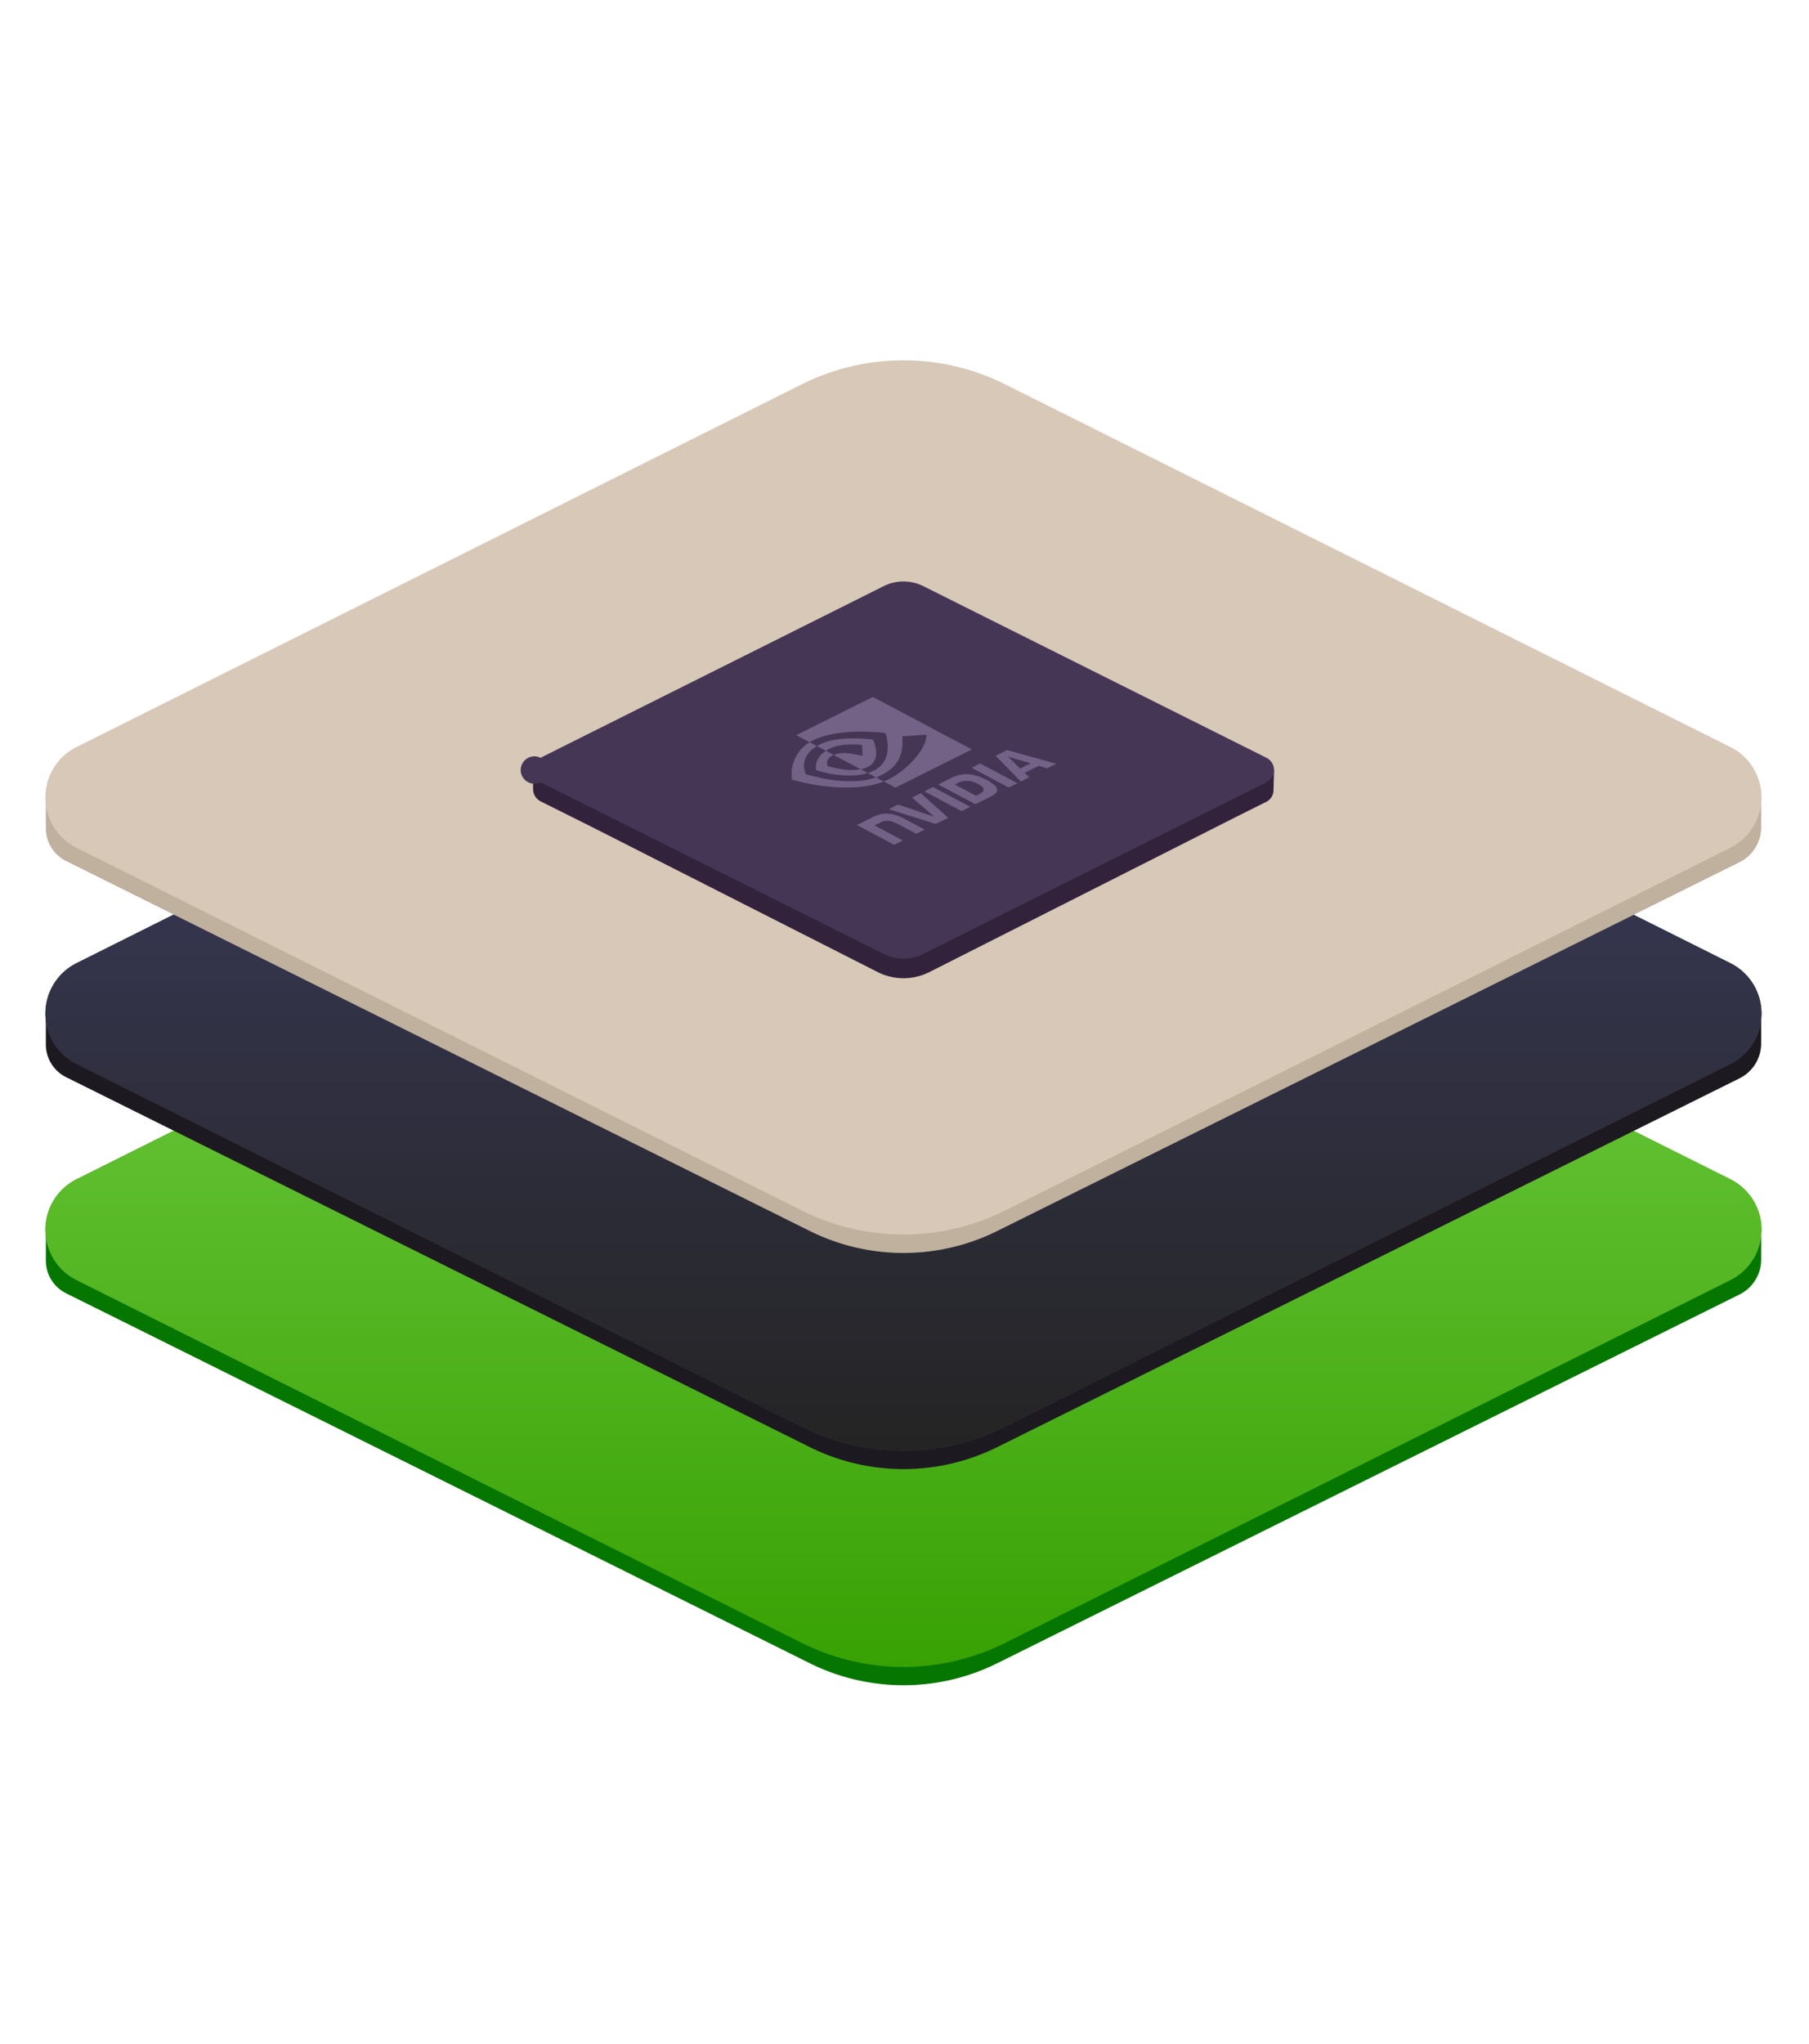 <svg xmlns="http://www.w3.org/2000/svg" style="isolation:isolate" width="386" height="436"><defs><clipPath id="a"><path d="M0 0h386v436H0z"/></clipPath></defs><g clip-path="url(#a)"><path d="M128.3 262.209h129.865l117.628.108v6.378a8.316 8.316 0 0 1-4.609 7.437A8848430.18 8848430.18 0 0 0 212.799 354.8a44.978 44.978 0 0 1-40.036-.01c-42.009-20.892-137.261-68.264-158.66-78.905a7.795 7.795 0 0 1-4.321-6.977v-6.699H128.3z" fill-rule="evenodd" fill="#057700"/><path d="M16.331 273.06a12.029 12.029 0 0 1-6.642-10.754c0-4.541 2.571-8.702 6.642-10.742 37.999-18.995 116.623-58.311 154.76-77.376a48.51 48.51 0 0 1 43.372 0c38.137 19.065 116.762 58.381 154.761 77.376a12.026 12.026 0 0 1 6.642 10.742 12.03 12.03 0 0 1-6.642 10.754c-37.999 18.995-116.624 58.311-154.761 77.376a48.433 48.433 0 0 1-43.372 0c-38.137-19.065-116.761-58.381-154.76-77.376z" fill-rule="evenodd" fill="#38A103"/><linearGradient id="b" x1=".5" y1="1" x2=".5" y2="0" gradientTransform="matrix(366.177 0 0 186.491 9.689 169.071)" gradientUnits="userSpaceOnUse"><stop offset="0%" stop-color="#38a103"/><stop offset="100%" stop-color="#79d24c"/></linearGradient><path d="M16.331 273.06a12.029 12.029 0 0 1-6.642-10.754c0-4.541 2.571-8.702 6.642-10.742 37.999-18.995 116.623-58.311 154.76-77.376a48.51 48.51 0 0 1 43.372 0c38.137 19.065 116.762 58.381 154.761 77.376a12.026 12.026 0 0 1 6.642 10.742 12.03 12.03 0 0 1-6.642 10.754c-37.999 18.995-116.624 58.311-154.761 77.376a48.433 48.433 0 0 1-43.372 0c-38.137-19.065-116.761-58.381-154.76-77.376z" fill-rule="evenodd" fill="url(#b)"/><path d="M128.3 216.212h129.865l117.628.108v6.27a8.318 8.318 0 0 1-4.609 7.438 8071671.72 8071671.72 0 0 0-158.385 78.667 44.974 44.974 0 0 1-40.036-.01c-42.009-20.891-137.261-68.264-158.66-78.905a7.794 7.794 0 0 1-4.321-6.976v-6.592H128.3z" fill-rule="evenodd" fill="#1D1921"/><path d="M16.331 226.955a12.029 12.029 0 0 1-6.642-10.754c0-4.541 2.571-8.702 6.642-10.742 37.999-18.995 116.623-58.311 154.76-77.375a48.503 48.503 0 0 1 43.372 0c38.137 19.064 116.762 58.38 154.761 77.375a12.026 12.026 0 0 1 6.642 10.742 12.03 12.03 0 0 1-6.642 10.754c-37.999 18.996-116.624 58.311-154.761 77.376a48.433 48.433 0 0 1-43.372 0c-38.137-19.065-116.761-58.38-154.76-77.376z" fill-rule="evenodd" fill="#424245"/><linearGradient id="c" x1=".5" y1="1" x2=".5" y2=".01" gradientTransform="matrix(366.177 0 0 186.491 9.689 122.966)" gradientUnits="userSpaceOnUse"><stop offset="0%" stop-color="#242424"/><stop offset="100%" stop-color="#3f3f67"/></linearGradient><path d="M16.331 226.955a12.029 12.029 0 0 1-6.642-10.754c0-4.541 2.571-8.702 6.642-10.742 37.999-18.995 116.623-58.311 154.76-77.375a48.503 48.503 0 0 1 43.372 0c38.137 19.064 116.762 58.38 154.761 77.375a12.026 12.026 0 0 1 6.642 10.742 12.03 12.03 0 0 1-6.642 10.754c-37.999 18.996-116.624 58.311-154.761 77.376a48.433 48.433 0 0 1-43.372 0c-38.137-19.065-116.761-58.38-154.76-77.376z" fill-rule="evenodd" fill="url(#c)"/><path d="M128.3 170h129.865l117.628.107v6.378a8.318 8.318 0 0 1-4.609 7.438 8071671.72 8071671.72 0 0 0-158.385 78.667 44.974 44.974 0 0 1-40.036-.01c-42.009-20.891-137.261-68.264-158.66-78.905a7.793 7.793 0 0 1-4.321-6.976V170H128.3z" fill-rule="evenodd" fill="#BFB19E"/><path d="M16.331 180.851a12.03 12.03 0 0 1-6.642-10.754c0-4.542 2.571-8.703 6.642-10.743 37.999-18.995 116.623-58.311 154.76-77.375a48.503 48.503 0 0 1 43.372 0c38.137 19.064 116.762 58.38 154.761 77.375a12.026 12.026 0 0 1 6.642 10.743c0 4.553-2.572 8.713-6.642 10.754-37.999 18.995-116.624 58.311-154.761 77.375a48.433 48.433 0 0 1-43.372 0c-38.137-19.064-116.761-58.38-154.76-77.375z" fill-rule="evenodd" fill="#D7C8B7"/><path d="M164.782 163.939h55.949l51.119.324-.114 4.355a2.798 2.798 0 0 1-1.55 2.433l-6.028 3.006-65.834 33.298a12.251 12.251 0 0 1-11.074-.008l-60.319-30.616-11.567-5.785a2.916 2.916 0 0 1-1.611-2.587l-.031-4.42h51.06z" fill-rule="evenodd" fill="#32223C"/><path d="M115.335 166.874a2.92 2.92 0 1 1 0-5.221c15.23-7.619 59.357-29.68 73.226-36.619a9.468 9.468 0 0 1 8.448 0c13.869 6.939 57.997 29 73.226 36.619a2.922 2.922 0 0 1 1.616 2.604 2.929 2.929 0 0 1-1.616 2.617c-15.229 7.619-59.357 29.68-73.226 36.619a9.474 9.474 0 0 1-8.448 0c-13.869-6.939-57.996-29-73.226-36.619z" fill-rule="evenodd" fill="#453656"/><g opacity=".9"><clipPath id="d"><path d="M215.083 161.403l4.827 1.418-2.252 1.124-2.575-2.542zm-2.636-.174l5.382 5.482 1.804-.9-.999-.945 3.024-1.51 1.784.552 1.958-.978-10.51-2.922-2.443 1.221zm2.811 6.77l1.83-.915-7.941-4.209-1.832.913 7.943 4.211zm-20.648 2.134l4.768 4.099-7.757-2.606-1.976.985 10.032 3.168 2.636-1.318-5.835-5.261-1.868.933zm9.128-2.778l.786-.393c1.141-.569 2.508-.605 4.138.26 1.63.864 1.521 1.565.38 2.135l-.788.393-4.516-2.395zm-3.545-.01l7.943 4.21 2.966-1.481c1.581-.79 1.775-1.219 1.611-1.88-.114-.466-.972-1.184-2.19-1.829-1.117-.592-2.327-1.012-3.324-1.153-1.787-.249-2.981.123-4.438.851l-2.568 1.282zm-17.348 8.651l7.954 4.215 1.845-.922-6.039-3.2 1.431-.714a2.719 2.719 0 0 1 1.482-.284c.668.056 1.395.32 2.511.911l3.492 1.852 1.788-.893-4.394-2.33c-3.136-1.662-5.189-1.072-6.784-.276l-3.286 1.641zm14.403-7.18l1.83-.915 7.942 4.211-1.829.914-7.943-4.21zm-25.285-3.653s8.898 2.866 14.965.671l1.641.871c-7.988 3.136-19.592-.387-19.592-.387s-.898-5.116 3.795-7.988l1.546.82c-4.261 2.58-2.355 6.013-2.355 6.013zm11.698-1.06l1.505.797c-4.84 1.523-11.004-.61-11.004-.61s-.683-2.324 2.063-4.129l1.651.875c-1.914.703-1.308 2.361-1.308 2.361s3.933 1.335 7.093.706zm-13.738-7.283l16.321-8.149 21.123 11.197-16.321 8.149-2.477-1.312c.385-.15.761-.311 1.126-.493 3.777-1.885 8.075-6.466 7.998-9.45-.94-.066-4.172.321-5.161.311.176 3.188-.24 6.164-4.534 8.308-.345.172-.703.32-1.07.453l-1.762-.934a9.109 9.109 0 0 0 1.319-.526c4.614-2.304 2.441-8.016 2.441-8.016s-10.053-1.359-15.727 1.726c-.147.08-.287.163-.427.246l-2.849-1.51zm6.302 3.341l-1.907-1.011c.138-.083.28-.164.43-.245 4.092-2.211 11.532-1.142 11.532-1.142s2.12 4.228-1.114 5.842a5.967 5.967 0 0 1-1.505.498l-5.785-3.067c1.902-.697 3.133-.388 6.165.194l-.075-2.32s-4.218-.572-6.944.789a8.11 8.11 0 0 0-.797.462z" fill-rule="evenodd" fill="#FFF"/></clipPath><g clip-path="url(#d)"><path fill="#7E6D91" d="M237.04 182.555l-68.061 3.543-12.293-40.673 68.062-3.542z" opacity=".9"/></g></g><clipPath id="e"><path d="M-89.378 174.658l4.251 1.88-1.881 1.416-2.37-3.296zm-2.288-.257l4.964 7.109 1.507-1.135-.918-1.226 2.527-1.904 1.572.733 1.636-1.234-9.246-3.881-2.042 1.538zm2.816 8.732l1.529-1.153-7.101-5.503-1.529 1.151 7.101 5.505zm-17.713 2.493l4.352 5.323-6.85-3.441-1.649 1.243 8.846 4.19 2.202-1.661-5.342-6.831-1.559 1.177zm7.725-3.459l.656-.495c.955-.717 2.133-.748 3.59.383 1.457 1.13 1.403 2.03.451 2.748l-.659.495-4.038-3.131zm-3.064-.055l7.103 5.503 2.477-1.867c1.322-.995 1.465-1.543 1.285-2.395-.125-.6-.908-1.533-1.996-2.376-1-.774-2.069-1.328-2.936-1.521-1.559-.343-2.568.122-3.788 1.039l-2.145 1.617zm-14.49 10.904l7.112 5.511 1.54-1.162-5.398-4.184 1.195-.899c.395-.299.806-.412 1.264-.347.579.078 1.222.427 2.22 1.2l3.123 2.421 1.494-1.125-3.929-3.047c-2.804-2.173-4.544-1.44-5.877-.437l-2.744 2.069zm12.031-9.051l1.53-1.152 7.1 5.505-1.527 1.151-7.103-5.504zm-22.05-4.997s7.85 3.789 12.966 1.043l1.466 1.138c-6.721 3.932-16.945-.733-16.945-.733s-1.069-6.584 2.821-10.216l1.382 1.072c-3.532 3.263-1.69 7.696-1.69 7.696zm10.045-1.22l1.345 1.042c-4.095 1.898-9.54-.917-9.54-.917s-.723-2.994 1.546-5.279l1.476 1.144c-1.614.881-.995 3.018-.995 3.018s3.472 1.762 6.168.992zm-12.284-9.522l13.634-10.273 18.885 14.639-13.634 10.273-2.214-1.716c.325-.188.64-.39.946-.619 3.154-2.377 6.604-8.209 6.368-12.044-.814-.096-3.586.363-4.441.337.334 4.097.145 7.915-3.443 10.618a6.865 6.865 0 0 1-.896.57l-1.576-1.221a6.038 6.038 0 0 0 1.108-.661c3.855-2.905 1.651-10.267 1.651-10.267s-8.762-1.868-13.485 2.028a8.232 8.232 0 0 0-.356.31l-2.547-1.974zm5.635 4.368l-1.706-1.322c.115-.105.233-.208.357-.308 3.41-2.794 9.898-1.33 9.898-1.33s2.072 5.457-.629 7.493c-.389.294-.82.492-1.271.621l-5.173-4.01c1.603-.873 2.683-.46 5.336.324l-.198-2.982s-3.675-.786-5.952.929a6.503 6.503 0 0 0-.662.585z" fill-rule="evenodd" fill="#FFF"/></clipPath><g clip-path="url(#e)"><path fill="#7E6D91" fill-opacity=".9" d="M245.52 185.772l-78.452 4.084-14.17-46.884 78.451-4.084z"/></g></g></svg>